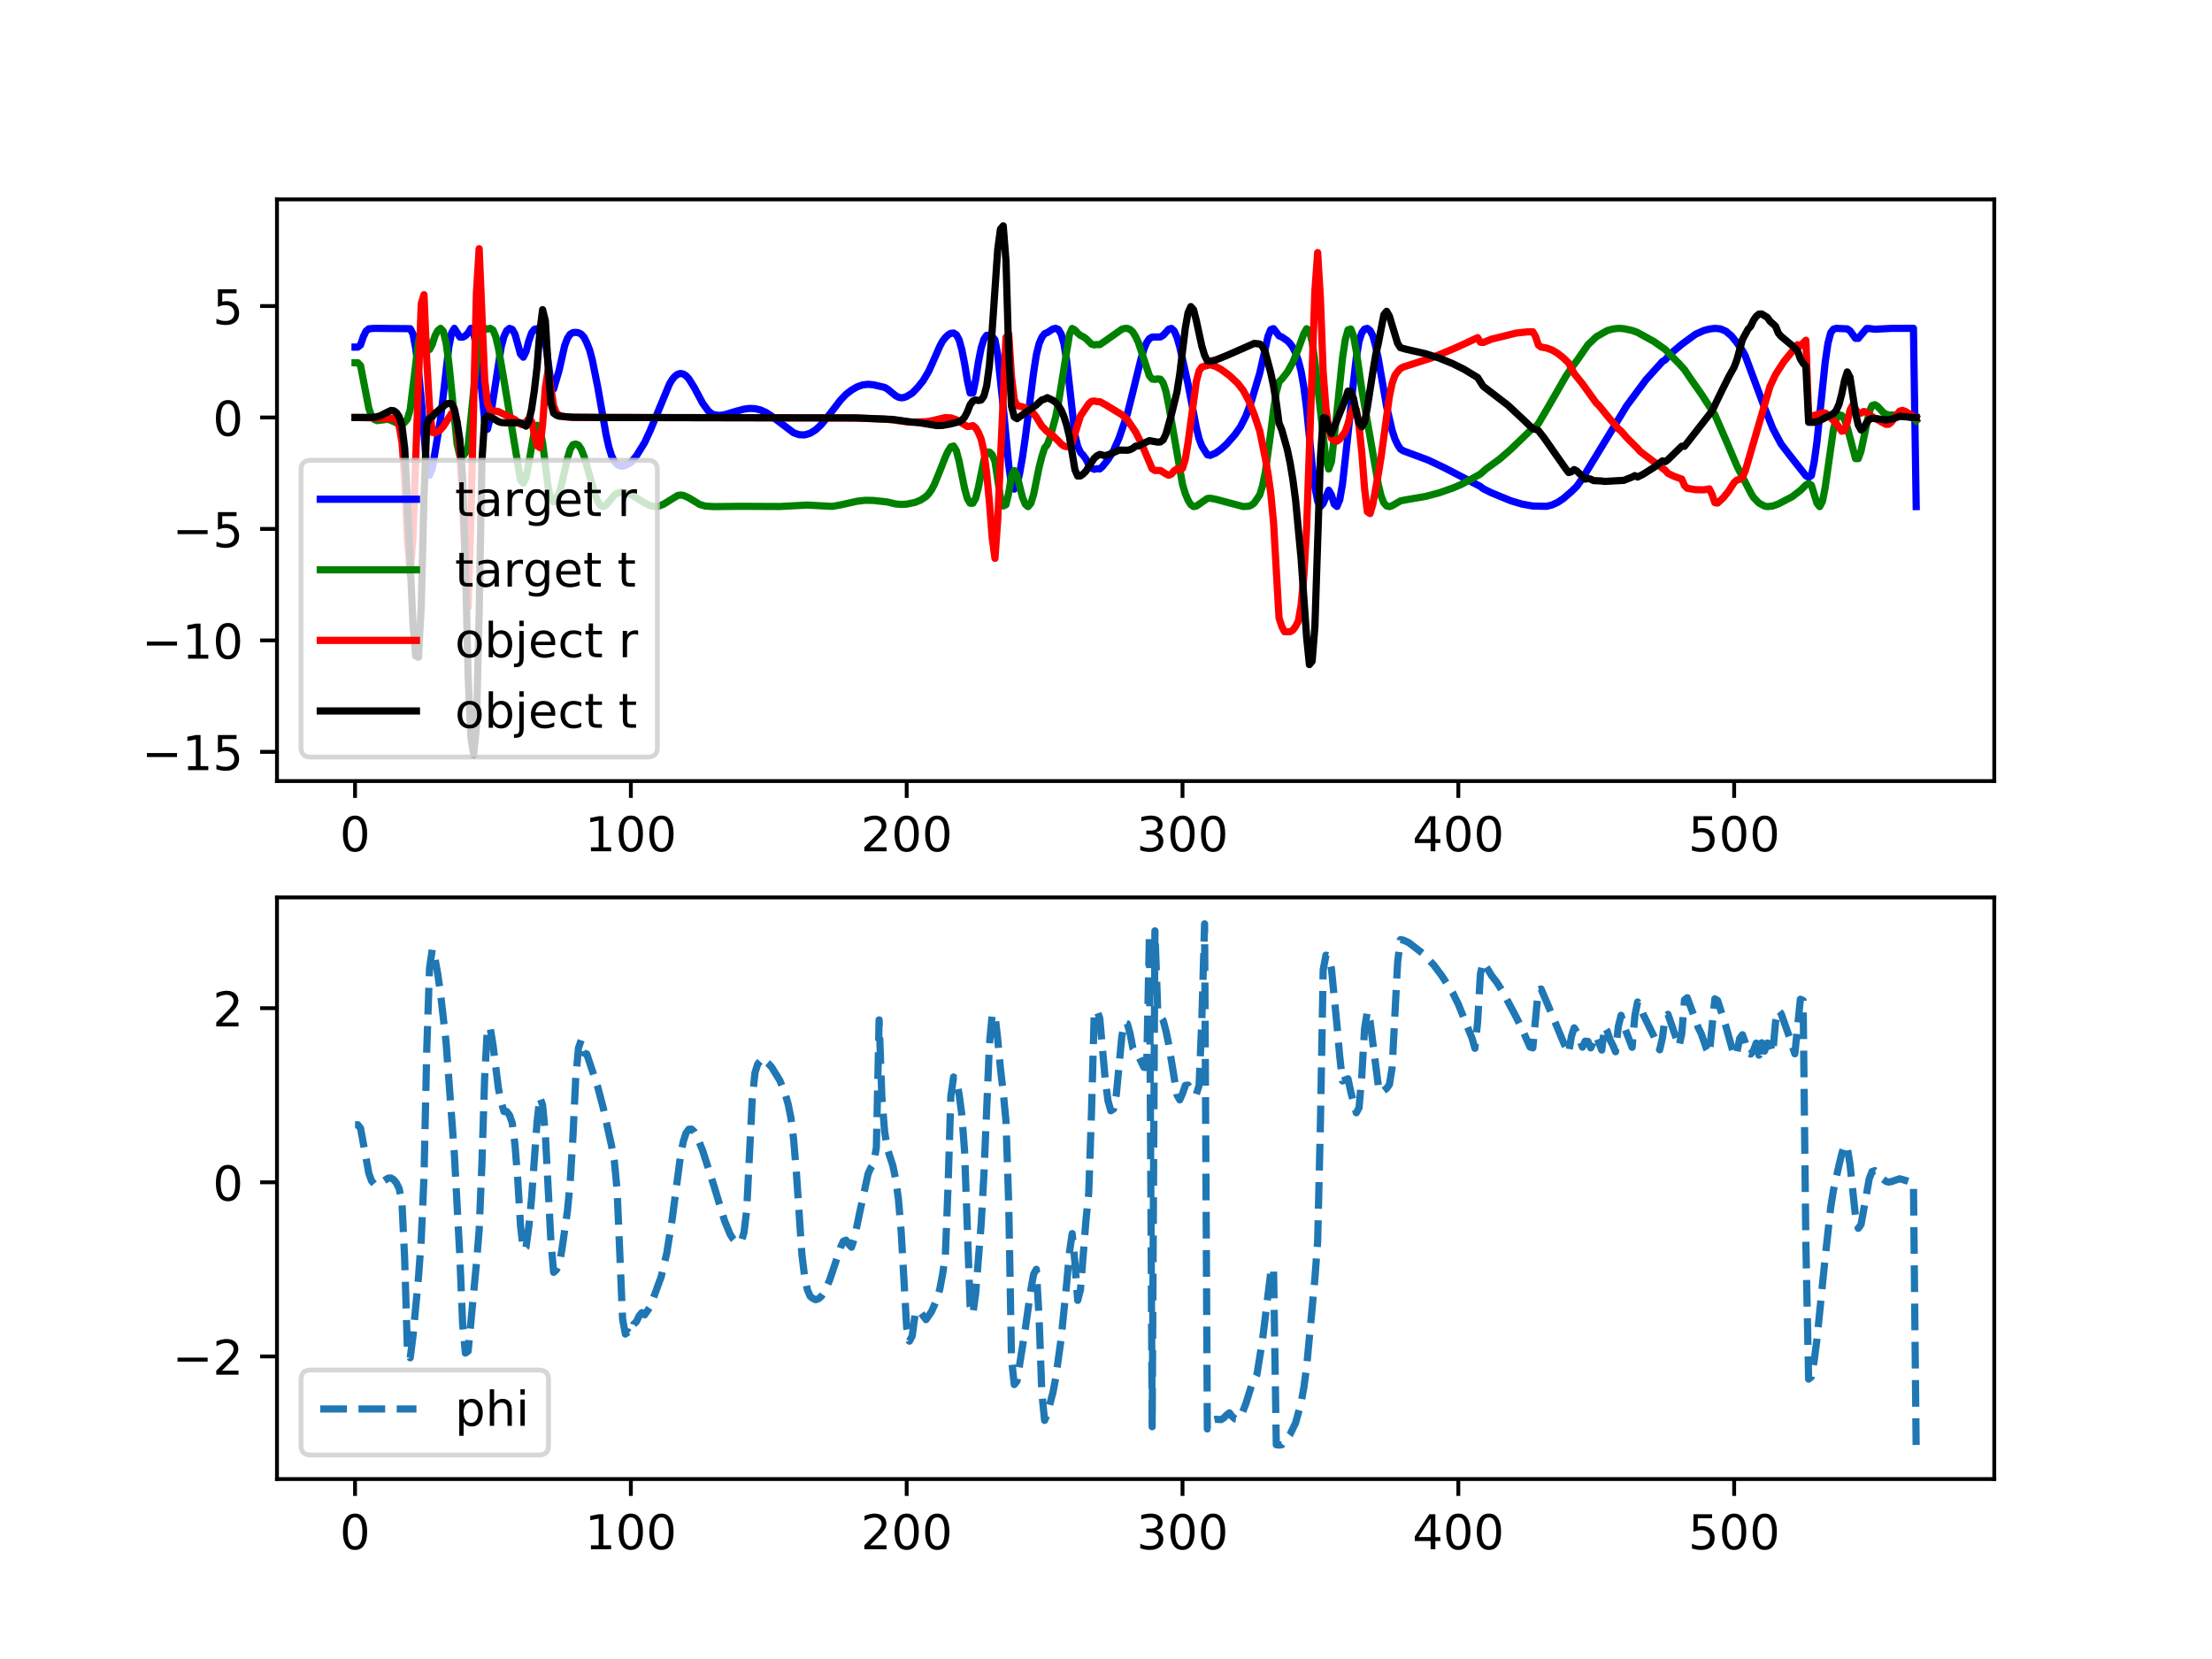 <?xml version="1.0" encoding="utf-8" standalone="no"?>
<!DOCTYPE svg PUBLIC "-//W3C//DTD SVG 1.1//EN"
  "http://www.w3.org/Graphics/SVG/1.1/DTD/svg11.dtd">
<!-- Created with matplotlib (http://matplotlib.org/) -->
<svg height="345pt" version="1.1" viewBox="0 0 460 345" width="460pt" xmlns="http://www.w3.org/2000/svg" xmlns:xlink="http://www.w3.org/1999/xlink">
 <defs>
  <style type="text/css">
*{stroke-linecap:butt;stroke-linejoin:round;}
  </style>
 </defs>
 <g id="figure_1">
  <g id="patch_1">
   <path d="M 0 345.6 
L 460.8 345.6 
L 460.8 0 
L 0 0 
z
" style="fill:#ffffff;"/>
  </g>
  <g id="axes_1">
   <g id="patch_2">
    <path d="M 57.6 162.432 
L 414.72 162.432 
L 414.72 41.472 
L 57.6 41.472 
z
" style="fill:#ffffff;"/>
   </g>
   <g id="matplotlib.axis_1">
    <g id="xtick_1">
     <g id="line2d_1">
      <defs>
       <path d="M 0 0 
L 0 3.5 
" id="m50507b7d31" style="stroke:#000000;stroke-width:0.8;"/>
      </defs>
      <g>
       <use style="stroke:#000000;stroke-width:0.8;" x="73.833" xlink:href="#m50507b7d31" y="162.432"/>
      </g>
     </g>
     <g id="text_1">
      <!-- 0 -->
      <defs>
       <path d="M 31.781 66.406 
Q 24.172 66.406 20.328 58.906 
Q 16.5 51.422 16.5 36.375 
Q 16.5 21.391 20.328 13.891 
Q 24.172 6.391 31.781 6.391 
Q 39.453 6.391 43.281 13.891 
Q 47.125 21.391 47.125 36.375 
Q 47.125 51.422 43.281 58.906 
Q 39.453 66.406 31.781 66.406 
z
M 31.781 74.219 
Q 44.047 74.219 50.516 64.516 
Q 56.984 54.828 56.984 36.375 
Q 56.984 17.969 50.516 8.266 
Q 44.047 -1.422 31.781 -1.422 
Q 19.531 -1.422 13.062 8.266 
Q 6.594 17.969 6.594 36.375 
Q 6.594 54.828 13.062 64.516 
Q 19.531 74.219 31.781 74.219 
z
" id="DejaVuSans-30"/>
      </defs>
      <g transform="translate(70.651 177.03)scale(0.1 -0.1)">
       <use xlink:href="#DejaVuSans-30"/>
      </g>
     </g>
    </g>
    <g id="xtick_2">
     <g id="line2d_2">
      <g>
       <use style="stroke:#000000;stroke-width:0.8;" x="131.192" xlink:href="#m50507b7d31" y="162.432"/>
      </g>
     </g>
     <g id="text_2">
      <!-- 100 -->
      <defs>
       <path d="M 12.406 8.297 
L 28.516 8.297 
L 28.516 63.922 
L 10.984 60.406 
L 10.984 69.391 
L 28.422 72.906 
L 38.281 72.906 
L 38.281 8.297 
L 54.391 8.297 
L 54.391 0 
L 12.406 0 
z
" id="DejaVuSans-31"/>
      </defs>
      <g transform="translate(121.648 177.03)scale(0.1 -0.1)">
       <use xlink:href="#DejaVuSans-31"/>
       <use x="63.623" xlink:href="#DejaVuSans-30"/>
       <use x="127.246" xlink:href="#DejaVuSans-30"/>
      </g>
     </g>
    </g>
    <g id="xtick_3">
     <g id="line2d_3">
      <g>
       <use style="stroke:#000000;stroke-width:0.8;" x="188.552" xlink:href="#m50507b7d31" y="162.432"/>
      </g>
     </g>
     <g id="text_3">
      <!-- 200 -->
      <defs>
       <path d="M 19.188 8.297 
L 53.609 8.297 
L 53.609 0 
L 7.328 0 
L 7.328 8.297 
Q 12.938 14.109 22.625 23.891 
Q 32.328 33.688 34.812 36.531 
Q 39.547 41.844 41.422 45.531 
Q 43.312 49.219 43.312 52.781 
Q 43.312 58.594 39.234 62.25 
Q 35.156 65.922 28.609 65.922 
Q 23.969 65.922 18.812 64.312 
Q 13.672 62.703 7.812 59.422 
L 7.812 69.391 
Q 13.766 71.781 18.938 73 
Q 24.125 74.219 28.422 74.219 
Q 39.75 74.219 46.484 68.547 
Q 53.219 62.891 53.219 53.422 
Q 53.219 48.922 51.531 44.891 
Q 49.859 40.875 45.406 35.406 
Q 44.188 33.984 37.641 27.219 
Q 31.109 20.453 19.188 8.297 
z
" id="DejaVuSans-32"/>
      </defs>
      <g transform="translate(179.008 177.03)scale(0.1 -0.1)">
       <use xlink:href="#DejaVuSans-32"/>
       <use x="63.623" xlink:href="#DejaVuSans-30"/>
       <use x="127.246" xlink:href="#DejaVuSans-30"/>
      </g>
     </g>
    </g>
    <g id="xtick_4">
     <g id="line2d_4">
      <g>
       <use style="stroke:#000000;stroke-width:0.8;" x="245.911" xlink:href="#m50507b7d31" y="162.432"/>
      </g>
     </g>
     <g id="text_4">
      <!-- 300 -->
      <defs>
       <path d="M 40.578 39.312 
Q 47.656 37.797 51.625 33 
Q 55.609 28.219 55.609 21.188 
Q 55.609 10.406 48.188 4.484 
Q 40.766 -1.422 27.094 -1.422 
Q 22.516 -1.422 17.656 -0.516 
Q 12.797 0.391 7.625 2.203 
L 7.625 11.719 
Q 11.719 9.328 16.594 8.109 
Q 21.484 6.891 26.812 6.891 
Q 36.078 6.891 40.938 10.547 
Q 45.797 14.203 45.797 21.188 
Q 45.797 27.641 41.281 31.266 
Q 36.766 34.906 28.719 34.906 
L 20.219 34.906 
L 20.219 43.016 
L 29.109 43.016 
Q 36.375 43.016 40.234 45.922 
Q 44.094 48.828 44.094 54.297 
Q 44.094 59.906 40.109 62.906 
Q 36.141 65.922 28.719 65.922 
Q 24.656 65.922 20.016 65.031 
Q 15.375 64.156 9.812 62.312 
L 9.812 71.094 
Q 15.438 72.656 20.344 73.438 
Q 25.25 74.219 29.594 74.219 
Q 40.828 74.219 47.359 69.109 
Q 53.906 64.016 53.906 55.328 
Q 53.906 49.266 50.438 45.094 
Q 46.969 40.922 40.578 39.312 
z
" id="DejaVuSans-33"/>
      </defs>
      <g transform="translate(236.367 177.03)scale(0.1 -0.1)">
       <use xlink:href="#DejaVuSans-33"/>
       <use x="63.623" xlink:href="#DejaVuSans-30"/>
       <use x="127.246" xlink:href="#DejaVuSans-30"/>
      </g>
     </g>
    </g>
    <g id="xtick_5">
     <g id="line2d_5">
      <g>
       <use style="stroke:#000000;stroke-width:0.8;" x="303.271" xlink:href="#m50507b7d31" y="162.432"/>
      </g>
     </g>
     <g id="text_5">
      <!-- 400 -->
      <defs>
       <path d="M 37.797 64.312 
L 12.891 25.391 
L 37.797 25.391 
z
M 35.203 72.906 
L 47.609 72.906 
L 47.609 25.391 
L 58.016 25.391 
L 58.016 17.188 
L 47.609 17.188 
L 47.609 0 
L 37.797 0 
L 37.797 17.188 
L 4.891 17.188 
L 4.891 26.703 
z
" id="DejaVuSans-34"/>
      </defs>
      <g transform="translate(293.727 177.03)scale(0.1 -0.1)">
       <use xlink:href="#DejaVuSans-34"/>
       <use x="63.623" xlink:href="#DejaVuSans-30"/>
       <use x="127.246" xlink:href="#DejaVuSans-30"/>
      </g>
     </g>
    </g>
    <g id="xtick_6">
     <g id="line2d_6">
      <g>
       <use style="stroke:#000000;stroke-width:0.8;" x="360.63" xlink:href="#m50507b7d31" y="162.432"/>
      </g>
     </g>
     <g id="text_6">
      <!-- 500 -->
      <defs>
       <path d="M 10.797 72.906 
L 49.516 72.906 
L 49.516 64.594 
L 19.828 64.594 
L 19.828 46.734 
Q 21.969 47.469 24.109 47.828 
Q 26.266 48.188 28.422 48.188 
Q 40.625 48.188 47.75 41.5 
Q 54.891 34.812 54.891 23.391 
Q 54.891 11.625 47.562 5.094 
Q 40.234 -1.422 26.906 -1.422 
Q 22.312 -1.422 17.547 -0.641 
Q 12.797 0.141 7.719 1.703 
L 7.719 11.625 
Q 12.109 9.234 16.797 8.062 
Q 21.484 6.891 26.703 6.891 
Q 35.156 6.891 40.078 11.328 
Q 45.016 15.766 45.016 23.391 
Q 45.016 31 40.078 35.438 
Q 35.156 39.891 26.703 39.891 
Q 22.75 39.891 18.812 39.016 
Q 14.891 38.141 10.797 36.281 
z
" id="DejaVuSans-35"/>
      </defs>
      <g transform="translate(351.086 177.03)scale(0.1 -0.1)">
       <use xlink:href="#DejaVuSans-35"/>
       <use x="63.623" xlink:href="#DejaVuSans-30"/>
       <use x="127.246" xlink:href="#DejaVuSans-30"/>
      </g>
     </g>
    </g>
   </g>
   <g id="matplotlib.axis_2">
    <g id="ytick_1">
     <g id="line2d_7">
      <defs>
       <path d="M 0 0 
L -3.5 0 
" id="m95252b0363" style="stroke:#000000;stroke-width:0.8;"/>
      </defs>
      <g>
       <use style="stroke:#000000;stroke-width:0.8;" x="57.6" xlink:href="#m95252b0363" y="156.35"/>
      </g>
     </g>
     <g id="text_7">
      <!-- −15 -->
      <defs>
       <path d="M 10.594 35.5 
L 73.188 35.5 
L 73.188 27.203 
L 10.594 27.203 
z
" id="DejaVuSans-2212"/>
      </defs>
      <g transform="translate(29.495 160.149)scale(0.1 -0.1)">
       <use xlink:href="#DejaVuSans-2212"/>
       <use x="83.789" xlink:href="#DejaVuSans-31"/>
       <use x="147.412" xlink:href="#DejaVuSans-35"/>
      </g>
     </g>
    </g>
    <g id="ytick_2">
     <g id="line2d_8">
      <g>
       <use style="stroke:#000000;stroke-width:0.8;" x="57.6" xlink:href="#m95252b0363" y="133.173"/>
      </g>
     </g>
     <g id="text_8">
      <!-- −10 -->
      <g transform="translate(29.495 136.972)scale(0.1 -0.1)">
       <use xlink:href="#DejaVuSans-2212"/>
       <use x="83.789" xlink:href="#DejaVuSans-31"/>
       <use x="147.412" xlink:href="#DejaVuSans-30"/>
      </g>
     </g>
    </g>
    <g id="ytick_3">
     <g id="line2d_9">
      <g>
       <use style="stroke:#000000;stroke-width:0.8;" x="57.6" xlink:href="#m95252b0363" y="109.997"/>
      </g>
     </g>
     <g id="text_9">
      <!-- −5 -->
      <g transform="translate(35.858 113.796)scale(0.1 -0.1)">
       <use xlink:href="#DejaVuSans-2212"/>
       <use x="83.789" xlink:href="#DejaVuSans-35"/>
      </g>
     </g>
    </g>
    <g id="ytick_4">
     <g id="line2d_10">
      <g>
       <use style="stroke:#000000;stroke-width:0.8;" x="57.6" xlink:href="#m95252b0363" y="86.82"/>
      </g>
     </g>
     <g id="text_10">
      <!-- 0 -->
      <g transform="translate(44.237 90.619)scale(0.1 -0.1)">
       <use xlink:href="#DejaVuSans-30"/>
      </g>
     </g>
    </g>
    <g id="ytick_5">
     <g id="line2d_11">
      <g>
       <use style="stroke:#000000;stroke-width:0.8;" x="57.6" xlink:href="#m95252b0363" y="63.643"/>
      </g>
     </g>
     <g id="text_11">
      <!-- 5 -->
      <g transform="translate(44.237 67.443)scale(0.1 -0.1)">
       <use xlink:href="#DejaVuSans-35"/>
      </g>
     </g>
    </g>
   </g>
   <g id="line2d_12">
    <path clip-path="url(#p838d30535e)" d="M 73.833 72.182 
L 74.406 72.182 
L 74.98 71.737 
L 75.554 70.031 
L 76.127 68.844 
L 76.701 68.376 
L 77.848 68.283 
L 85.305 68.353 
L 85.878 69.433 
L 86.452 72.464 
L 87.025 77.095 
L 87.599 82.987 
L 88.746 97.324 
L 89.32 98.821 
L 89.893 97.44 
L 91.614 87.126 
L 93.335 72.182 
L 93.909 69.266 
L 94.482 68.283 
L 95.629 70.091 
L 96.203 70.128 
L 96.777 69.832 
L 97.35 69.252 
L 97.924 68.279 
L 98.497 69.238 
L 99.071 72.135 
L 99.644 75.626 
L 100.792 87.548 
L 101.365 89.263 
L 101.939 86.968 
L 104.233 72.131 
L 104.807 69.957 
L 105.38 68.756 
L 105.954 68.293 
L 106.528 68.506 
L 107.101 69.512 
L 108.248 73.642 
L 108.822 74.281 
L 109.396 73.104 
L 109.969 70.902 
L 110.543 69.248 
L 111.116 68.497 
L 111.69 68.348 
L 112.264 68.441 
L 112.837 69.039 
L 113.411 70.926 
L 114.558 79.501 
L 115.132 80.896 
L 116.279 76.979 
L 117.426 71.89 
L 118 70.351 
L 118.573 69.502 
L 119.147 69.164 
L 119.72 69.118 
L 120.294 69.192 
L 120.867 69.489 
L 121.441 70.11 
L 122.015 71.259 
L 122.588 72.71 
L 123.162 74.815 
L 124.309 80.521 
L 126.03 90.352 
L 126.603 92.929 
L 127.177 94.77 
L 127.751 95.942 
L 128.324 96.587 
L 128.898 96.879 
L 129.471 96.962 
L 130.045 96.786 
L 131.192 96.183 
L 132.339 94.816 
L 134.06 92.025 
L 135.207 89.546 
L 139.223 79.853 
L 139.796 78.908 
L 140.37 78.231 
L 140.943 77.818 
L 141.517 77.665 
L 142.09 77.777 
L 142.664 78.143 
L 143.238 78.764 
L 144.385 80.599 
L 146.106 83.826 
L 147.253 85.411 
L 147.826 85.911 
L 148.4 86.227 
L 149.547 86.398 
L 150.694 86.236 
L 152.989 85.545 
L 154.71 85.086 
L 155.857 84.933 
L 157.004 84.98 
L 158.151 85.258 
L 159.298 85.768 
L 160.446 86.523 
L 165.034 89.995 
L 166.181 90.398 
L 167.329 90.445 
L 168.476 90.102 
L 169.623 89.393 
L 170.77 88.326 
L 172.491 86.199 
L 174.785 83.209 
L 175.933 82.004 
L 177.08 81.123 
L 178.227 80.456 
L 179.374 80.048 
L 180.521 79.918 
L 181.669 80.025 
L 183.963 80.562 
L 184.536 80.887 
L 186.257 82.296 
L 186.831 82.597 
L 187.404 82.722 
L 187.978 82.667 
L 188.552 82.449 
L 189.699 81.758 
L 190.846 80.572 
L 191.993 79.144 
L 193.14 77.192 
L 194.288 74.629 
L 195.435 72.01 
L 196.008 70.949 
L 196.582 70.207 
L 197.156 69.651 
L 197.729 69.312 
L 198.303 69.257 
L 198.876 69.609 
L 199.45 70.661 
L 200.024 72.743 
L 200.597 75.64 
L 201.171 79.135 
L 201.744 81.735 
L 202.318 81.717 
L 202.892 79.009 
L 203.465 75.287 
L 204.039 72.372 
L 204.612 70.532 
L 205.186 69.73 
L 205.759 69.73 
L 206.333 69.971 
L 206.907 70.684 
L 207.48 73.739 
L 208.627 84.595 
L 209.775 96.767 
L 210.348 100.87 
L 210.922 101.713 
L 211.495 100.865 
L 212.069 98.283 
L 212.643 95.001 
L 213.216 91.052 
L 214.937 77.526 
L 215.511 73.813 
L 216.084 71.463 
L 216.658 70.151 
L 217.231 69.396 
L 217.805 69.15 
L 218.952 68.409 
L 219.526 68.279 
L 220.099 68.52 
L 220.673 69.461 
L 221.247 71.468 
L 221.82 74.967 
L 223.541 90.422 
L 224.115 92.823 
L 224.688 94.079 
L 225.262 94.682 
L 225.835 95.479 
L 226.409 96.591 
L 226.982 97.356 
L 227.556 97.592 
L 228.13 97.472 
L 228.703 97.518 
L 229.277 97.004 
L 230.424 95.567 
L 231.571 93.713 
L 232.718 91.098 
L 234.439 86.078 
L 235.586 81.517 
L 237.307 74.509 
L 237.881 72.608 
L 238.454 71.236 
L 239.028 70.42 
L 239.602 70.096 
L 241.322 70.068 
L 241.896 69.72 
L 243.043 68.455 
L 243.617 68.297 
L 244.19 68.835 
L 244.764 70.133 
L 245.338 72.14 
L 247.058 79.867 
L 248.779 88.878 
L 249.353 91.228 
L 249.926 92.744 
L 251.073 94.561 
L 251.647 94.7 
L 252.794 94.223 
L 253.941 93.398 
L 255.089 92.336 
L 256.809 90.389 
L 257.957 88.753 
L 259.104 86.482 
L 260.251 83.385 
L 261.972 77.591 
L 263.693 69.92 
L 264.266 68.538 
L 264.84 68.344 
L 265.987 69.841 
L 266.561 70.082 
L 267.708 70.861 
L 268.281 71.445 
L 268.855 72.251 
L 269.428 73.387 
L 270.002 75 
L 270.576 77.22 
L 271.149 80.535 
L 271.723 85.054 
L 272.87 96.661 
L 273.444 101.264 
L 274.017 104.253 
L 274.591 105.343 
L 275.164 104.712 
L 276.312 101.95 
L 276.885 102.928 
L 277.459 104.842 
L 278.032 105.32 
L 278.606 103.929 
L 279.18 100.656 
L 280.327 90.301 
L 281.474 79.353 
L 282.048 74.421 
L 282.621 70.986 
L 283.195 69.21 
L 283.768 68.441 
L 284.342 68.288 
L 284.916 68.728 
L 285.489 69.818 
L 286.063 71.955 
L 286.636 74.634 
L 288.357 84.549 
L 289.504 89.508 
L 290.078 91.265 
L 290.651 92.475 
L 291.225 93.374 
L 291.799 93.741 
L 296.961 95.66 
L 300.403 97.291 
L 307.859 101.162 
L 308.433 101.625 
L 310.154 102.478 
L 314.169 104.133 
L 316.463 104.819 
L 318.758 105.231 
L 321.626 105.292 
L 322.773 105 
L 323.92 104.476 
L 325.067 103.711 
L 326.788 102.228 
L 327.935 101.101 
L 329.082 99.465 
L 338.26 84.419 
L 342.275 79 
L 345.717 75.176 
L 346.29 74.842 
L 347.437 73.54 
L 349.732 71.602 
L 352.6 69.507 
L 354.32 68.733 
L 355.468 68.427 
L 356.615 68.288 
L 357.762 68.39 
L 358.909 68.881 
L 360.056 69.845 
L 361.204 71.264 
L 362.351 72.909 
L 362.924 73.962 
L 366.94 84.753 
L 368.66 89.096 
L 370.381 92.322 
L 372.102 94.57 
L 375.543 98.932 
L 376.117 99.27 
L 376.691 98.886 
L 377.264 96.1 
L 377.838 91.97 
L 379.559 75.338 
L 380.132 71.398 
L 380.706 69.21 
L 381.279 68.441 
L 381.853 68.283 
L 384.147 68.39 
L 384.721 68.784 
L 385.868 70.36 
L 386.442 70.369 
L 388.163 68.316 
L 388.736 68.32 
L 389.883 68.469 
L 393.325 68.288 
L 397.914 68.279 
L 398.487 105.347 
L 398.487 105.347 
" style="fill:none;stroke:#0000ff;stroke-linecap:square;stroke-width:1.5;"/>
   </g>
   <g id="line2d_13">
    <path clip-path="url(#p838d30535e)" d="M 73.833 75.436 
L 74.406 75.436 
L 74.98 76.038 
L 76.701 84.906 
L 77.274 86.533 
L 77.848 87.237 
L 78.421 87.474 
L 80.716 87.182 
L 81.863 87.659 
L 83.01 88.192 
L 83.584 88.187 
L 84.157 87.84 
L 84.731 87.121 
L 85.305 85.161 
L 87.025 71.037 
L 87.599 68.677 
L 88.173 68.58 
L 88.746 71.542 
L 89.32 72.687 
L 89.893 71.621 
L 90.467 69.813 
L 91.041 68.752 
L 91.614 68.283 
L 92.188 68.891 
L 92.761 71.292 
L 93.335 75.44 
L 95.056 92.327 
L 95.629 94.816 
L 96.203 94.895 
L 96.777 94.246 
L 97.35 92.744 
L 99.071 75.501 
L 100.218 69.159 
L 100.792 68.293 
L 101.365 68.441 
L 101.939 68.279 
L 102.512 68.626 
L 103.086 69.98 
L 103.66 72.441 
L 104.807 79.111 
L 108.248 99.859 
L 108.822 100.476 
L 109.396 99.298 
L 109.969 96.327 
L 111.116 89.648 
L 111.69 88.442 
L 112.264 89.272 
L 112.837 92.076 
L 113.984 101.254 
L 114.558 103.855 
L 115.132 104.388 
L 115.705 103.567 
L 116.279 102.534 
L 116.852 100.452 
L 118 95.335 
L 118.573 93.444 
L 119.147 92.475 
L 119.72 92.331 
L 120.294 92.568 
L 120.867 93.402 
L 121.441 94.858 
L 123.735 102.821 
L 124.309 104.258 
L 124.883 105.125 
L 125.456 105.357 
L 126.03 105.023 
L 127.751 102.965 
L 128.324 102.58 
L 128.898 102.395 
L 129.471 102.339 
L 130.619 102.65 
L 131.192 102.821 
L 134.06 104.615 
L 135.207 105.157 
L 136.355 105.361 
L 136.928 105.292 
L 138.075 104.805 
L 140.943 103.03 
L 141.517 102.946 
L 142.09 103.007 
L 143.238 103.521 
L 145.532 104.916 
L 146.679 105.241 
L 148.4 105.352 
L 154.136 105.292 
L 158.725 105.315 
L 162.166 105.329 
L 167.902 105.028 
L 173.065 105.31 
L 174.785 105.004 
L 178.227 104.235 
L 179.948 104.04 
L 181.669 104.073 
L 184.536 104.388 
L 186.257 104.8 
L 187.404 104.902 
L 188.552 104.837 
L 190.272 104.485 
L 191.42 104.017 
L 192.567 103.266 
L 193.14 102.668 
L 193.714 101.862 
L 194.288 100.786 
L 195.435 97.977 
L 196.582 95.057 
L 197.156 93.819 
L 197.729 92.92 
L 198.303 92.758 
L 198.876 93.717 
L 199.45 95.91 
L 200.597 101.611 
L 201.171 103.693 
L 201.744 104.652 
L 202.318 104.643 
L 202.892 103.637 
L 203.465 101.338 
L 204.612 95.683 
L 205.186 94.009 
L 205.759 94.005 
L 206.333 94.561 
L 206.907 95.952 
L 208.054 103.507 
L 208.627 105.227 
L 209.201 104.949 
L 209.775 102.469 
L 210.348 98.918 
L 210.922 97.866 
L 211.495 98.927 
L 212.643 103.461 
L 213.216 104.87 
L 213.79 105.357 
L 214.363 104.689 
L 214.937 102.863 
L 216.084 97.208 
L 216.658 94.941 
L 217.231 93.152 
L 217.805 92.438 
L 218.379 90.927 
L 219.526 86.732 
L 220.099 83.853 
L 222.394 69.572 
L 222.967 68.302 
L 223.541 68.631 
L 224.115 69.28 
L 224.688 69.757 
L 225.262 70.026 
L 225.835 70.425 
L 226.982 71.565 
L 227.556 71.727 
L 228.13 71.644 
L 228.703 71.676 
L 229.85 70.898 
L 233.292 68.469 
L 233.866 68.297 
L 234.439 68.293 
L 235.013 68.515 
L 235.586 69.053 
L 236.16 69.985 
L 236.734 71.222 
L 239.028 78.166 
L 239.602 78.819 
L 240.175 78.903 
L 240.749 78.787 
L 241.322 78.87 
L 241.896 79.645 
L 242.47 81.434 
L 243.043 84.271 
L 245.911 100.735 
L 246.485 102.631 
L 247.058 104.008 
L 247.632 104.935 
L 248.205 105.343 
L 248.779 105.245 
L 251.073 103.669 
L 251.647 103.604 
L 252.794 103.818 
L 258.53 105.338 
L 259.677 105.278 
L 260.251 105.041 
L 260.825 104.592 
L 261.972 102.9 
L 262.545 101.041 
L 263.119 98.279 
L 264.266 89.902 
L 264.84 85.272 
L 265.413 81.61 
L 265.987 79.366 
L 266.561 78.843 
L 267.708 77.382 
L 268.855 75.348 
L 270.002 72.534 
L 271.149 69.377 
L 271.723 68.362 
L 272.296 68.756 
L 272.87 71.106 
L 273.444 75.195 
L 275.738 95.52 
L 276.312 97.537 
L 276.885 96.003 
L 278.032 85.61 
L 279.18 74.481 
L 279.753 70.666 
L 280.327 68.608 
L 280.9 68.413 
L 281.474 69.85 
L 282.048 73.035 
L 283.195 81.021 
L 286.636 100.791 
L 287.21 103.141 
L 287.784 104.583 
L 288.357 105.222 
L 288.931 105.357 
L 289.504 105.167 
L 291.225 104.165 
L 292.372 103.938 
L 296.387 103.248 
L 299.255 102.497 
L 302.123 101.491 
L 303.844 100.758 
L 306.139 99.525 
L 307.859 98.571 
L 309.007 97.546 
L 311.874 95.456 
L 314.169 93.453 
L 318.184 89.583 
L 318.758 89.022 
L 319.331 88.744 
L 319.905 88.118 
L 322.199 84.215 
L 325.641 78.226 
L 326.788 76.502 
L 327.935 74.995 
L 330.23 71.686 
L 331.95 70.049 
L 334.245 68.733 
L 335.392 68.418 
L 336.539 68.283 
L 337.686 68.348 
L 339.407 68.714 
L 340.554 69.141 
L 343.996 71.051 
L 346.29 72.668 
L 347.437 73.878 
L 349.158 75.603 
L 350.305 76.873 
L 351.453 78.588 
L 353.747 81.86 
L 356.615 86.254 
L 358.909 91.506 
L 361.204 96.906 
L 364.072 102.487 
L 364.645 103.442 
L 365.792 104.62 
L 366.94 105.245 
L 367.513 105.352 
L 368.66 105.222 
L 369.808 104.81 
L 372.676 103.308 
L 374.396 102.001 
L 375.543 100.86 
L 376.117 100.559 
L 376.691 100.897 
L 377.838 104.629 
L 378.411 105.361 
L 378.985 104.281 
L 379.559 101.38 
L 381.279 89.267 
L 381.853 87.149 
L 382.427 86.287 
L 383 86.38 
L 383.574 87.214 
L 384.147 88.86 
L 385.868 95.358 
L 386.442 95.372 
L 387.015 93.768 
L 388.736 85.568 
L 389.31 84.335 
L 389.883 84.159 
L 390.457 84.502 
L 391.604 85.745 
L 392.178 86.115 
L 392.751 86.287 
L 395.619 86.366 
L 397.914 86.941 
L 398.487 87.497 
L 398.487 87.497 
" style="fill:none;stroke:#008000;stroke-linecap:square;stroke-width:1.5;"/>
   </g>
   <g id="line2d_14">
    <path clip-path="url(#p838d30535e)" d="M 73.833 86.82 
L 78.421 86.913 
L 80.142 87.117 
L 81.863 86.959 
L 82.437 87.335 
L 83.01 88.628 
L 83.584 91.877 
L 84.157 99.27 
L 84.731 112.171 
L 85.305 119.383 
L 85.878 111.559 
L 87.599 63.157 
L 88.173 61.289 
L 88.746 74.81 
L 89.32 84.692 
L 89.893 89.916 
L 90.467 90.028 
L 91.614 89.351 
L 92.188 88.679 
L 93.909 85.967 
L 94.482 85.508 
L 95.056 87.849 
L 95.629 94.125 
L 96.203 104.267 
L 96.777 118.21 
L 97.35 126.299 
L 97.924 107.535 
L 99.071 60.96 
L 99.644 51.731 
L 100.792 78.908 
L 101.365 83.918 
L 101.939 85.198 
L 102.512 85.416 
L 103.66 85.592 
L 107.101 87.288 
L 108.248 88.215 
L 108.822 88.354 
L 109.969 87.098 
L 110.543 87.654 
L 111.69 92.665 
L 112.264 93.073 
L 112.837 88.262 
L 113.411 80.618 
L 113.984 77.002 
L 115.132 84.433 
L 115.705 85.837 
L 116.279 86.37 
L 117.426 86.681 
L 119.147 86.792 
L 127.177 86.82 
L 177.653 86.917 
L 183.963 87.163 
L 185.684 87.321 
L 189.125 87.798 
L 192.567 87.696 
L 193.714 87.515 
L 196.582 86.839 
L 197.729 86.899 
L 198.876 87.288 
L 200.597 88.34 
L 201.171 88.697 
L 201.744 88.665 
L 202.318 88.498 
L 202.892 88.975 
L 203.465 89.944 
L 204.039 91.326 
L 204.612 93.88 
L 205.186 98.469 
L 205.759 104.43 
L 206.333 111.828 
L 206.907 116.111 
L 207.48 108.184 
L 209.201 70.184 
L 209.775 69.493 
L 210.348 78.347 
L 210.922 83.075 
L 211.495 84.368 
L 212.643 84.595 
L 213.79 85.137 
L 214.937 86.004 
L 215.511 86.741 
L 216.658 88.605 
L 217.805 89.787 
L 218.952 90.589 
L 220.099 91.71 
L 220.673 92.322 
L 221.247 92.753 
L 221.82 92.902 
L 222.394 92.79 
L 222.967 92.049 
L 224.688 86.5 
L 226.409 83.969 
L 226.982 83.469 
L 227.556 83.395 
L 228.13 83.524 
L 228.703 83.534 
L 229.85 84.136 
L 233.292 86.241 
L 234.439 87.284 
L 236.16 89.828 
L 237.307 92.1 
L 239.602 97.481 
L 240.175 97.843 
L 241.322 97.838 
L 242.47 98.571 
L 243.043 98.835 
L 243.617 98.58 
L 244.19 97.885 
L 244.764 97.504 
L 245.338 97.732 
L 245.911 97.393 
L 246.485 95.534 
L 247.058 92.058 
L 248.779 79.343 
L 249.353 77.155 
L 249.926 76.312 
L 251.647 75.839 
L 252.794 76.2 
L 253.941 76.822 
L 255.662 78.092 
L 257.383 79.7 
L 258.53 81.179 
L 259.677 83.302 
L 260.825 86.204 
L 261.972 89.629 
L 263.119 95.252 
L 263.693 98.524 
L 264.266 102.622 
L 264.84 108.597 
L 265.987 128.529 
L 266.561 130.285 
L 267.134 131.379 
L 268.281 131.365 
L 268.855 131.05 
L 269.428 130.262 
L 270.002 129.15 
L 270.576 125.794 
L 271.149 119.768 
L 271.723 109.82 
L 273.444 60.468 
L 274.017 52.523 
L 274.591 62.081 
L 275.164 77.415 
L 275.738 84.915 
L 276.312 88.989 
L 276.885 91.126 
L 277.459 91.636 
L 278.032 91.747 
L 278.606 91.33 
L 279.753 89.768 
L 280.327 88.127 
L 280.9 85.916 
L 281.474 84.586 
L 282.048 85.212 
L 282.621 88.572 
L 283.195 94.111 
L 283.768 101.579 
L 284.342 106.409 
L 284.916 106.803 
L 285.489 104.828 
L 286.636 98.566 
L 287.21 95.015 
L 288.931 82.454 
L 289.504 79.728 
L 290.078 78.087 
L 290.651 77.271 
L 291.225 76.65 
L 291.799 76.33 
L 297.535 74.485 
L 302.123 72.59 
L 304.418 71.561 
L 307.286 70.216 
L 307.859 71.176 
L 308.433 71.227 
L 310.154 70.536 
L 315.316 69.261 
L 317.61 69.016 
L 318.758 68.993 
L 319.331 69.985 
L 319.905 71.727 
L 320.478 72.177 
L 321.626 72.372 
L 322.773 72.789 
L 323.92 73.48 
L 325.067 74.383 
L 326.214 75.487 
L 327.362 77.679 
L 329.082 79.821 
L 331.95 83.807 
L 332.524 84.349 
L 334.818 87.163 
L 335.965 88.47 
L 336.539 89.17 
L 337.113 89.638 
L 338.26 90.969 
L 340.554 93.268 
L 341.128 93.917 
L 343.422 95.65 
L 346.29 97.792 
L 346.864 98.436 
L 348.011 99.006 
L 349.732 99.632 
L 350.305 100.99 
L 350.879 101.542 
L 352.6 101.829 
L 354.32 101.866 
L 355.468 101.662 
L 356.041 102.84 
L 356.615 104.532 
L 357.188 104.615 
L 358.336 103.54 
L 359.483 102.13 
L 360.63 100.327 
L 361.204 99.822 
L 361.777 99.678 
L 362.351 99.252 
L 362.924 97.973 
L 368.087 80.335 
L 369.234 77.897 
L 370.955 75.218 
L 373.823 71.681 
L 374.396 71.931 
L 375.543 70.759 
L 376.117 86.551 
L 376.691 86.588 
L 377.838 86.199 
L 378.985 85.837 
L 379.559 85.898 
L 380.132 86.287 
L 381.853 88.034 
L 383 89.671 
L 383.574 89.555 
L 384.147 87.784 
L 384.721 85.304 
L 385.295 84.238 
L 386.442 85.958 
L 387.015 85.916 
L 387.589 85.564 
L 388.163 85.74 
L 389.31 86.644 
L 392.178 88.243 
L 392.751 88.238 
L 393.325 87.78 
L 395.046 85.504 
L 395.619 85.346 
L 396.193 85.531 
L 397.914 86.602 
L 398.487 86.862 
L 398.487 86.862 
" style="fill:none;stroke:#ff0000;stroke-linecap:square;stroke-width:1.5;"/>
   </g>
   <g id="line2d_15">
    <path clip-path="url(#p838d30535e)" d="M 73.833 86.82 
L 77.848 86.778 
L 78.995 86.509 
L 80.142 85.916 
L 81.289 85.365 
L 81.863 85.411 
L 82.437 85.81 
L 83.01 86.672 
L 83.584 88.503 
L 84.157 93.212 
L 84.731 104.304 
L 85.878 129.78 
L 86.452 136.423 
L 87.025 136.682 
L 87.599 126.141 
L 88.173 103.433 
L 88.746 88.266 
L 89.32 86.973 
L 89.893 86.648 
L 90.467 85.967 
L 92.761 84.025 
L 93.335 83.89 
L 93.909 83.941 
L 94.482 85.017 
L 95.056 87.793 
L 95.629 91.409 
L 96.203 99.377 
L 96.777 116.773 
L 97.35 140.631 
L 97.924 153.355 
L 98.497 156.934 
L 99.071 151.251 
L 99.644 127.458 
L 100.218 95.799 
L 100.792 87.107 
L 101.365 86.556 
L 102.512 86.978 
L 103.66 87.678 
L 104.233 87.868 
L 105.38 87.928 
L 108.248 87.928 
L 109.396 88.623 
L 109.969 87.594 
L 110.543 85.096 
L 111.116 81.23 
L 111.69 76.302 
L 112.264 68.969 
L 112.837 64.394 
L 113.411 66.717 
L 113.984 76.238 
L 114.558 83.765 
L 115.132 85.921 
L 115.705 86.343 
L 116.279 86.547 
L 119.147 86.769 
L 125.456 86.82 
L 178.227 86.917 
L 185.684 87.228 
L 188.552 87.631 
L 189.699 87.775 
L 191.42 87.946 
L 194.861 88.507 
L 196.008 88.47 
L 197.729 88.155 
L 199.45 87.705 
L 200.024 87.353 
L 200.597 86.75 
L 201.171 85.629 
L 201.744 84.173 
L 202.318 83.385 
L 202.892 83.167 
L 203.465 83.297 
L 204.039 83.181 
L 204.612 82.361 
L 205.186 80.233 
L 205.759 75.913 
L 206.333 68.631 
L 207.48 51.87 
L 208.054 47.638 
L 208.627 46.97 
L 209.201 54.224 
L 209.775 73.544 
L 210.348 84.479 
L 210.922 86.713 
L 211.495 87.07 
L 215.511 84.21 
L 216.658 83.163 
L 217.231 83.014 
L 217.805 82.695 
L 218.952 83.255 
L 219.526 83.673 
L 220.099 84.308 
L 220.673 85.276 
L 221.247 86.625 
L 221.82 88.401 
L 222.394 90.802 
L 223.541 97.699 
L 224.115 98.997 
L 224.688 98.969 
L 225.262 98.557 
L 225.835 97.982 
L 226.982 96.156 
L 227.556 95.303 
L 228.13 94.788 
L 228.703 94.496 
L 229.85 94.783 
L 230.998 94.362 
L 232.718 93.606 
L 233.866 93.611 
L 234.439 93.634 
L 235.013 93.504 
L 235.586 93.226 
L 236.16 92.776 
L 236.734 92.739 
L 237.881 92.169 
L 239.028 91.631 
L 240.749 91.951 
L 241.322 91.896 
L 241.896 91.465 
L 242.47 90.246 
L 243.617 86.157 
L 244.764 81.475 
L 245.338 77.8 
L 246.485 68.265 
L 247.058 65.048 
L 247.632 63.759 
L 248.205 64.39 
L 248.779 66.647 
L 249.926 71.978 
L 250.5 73.869 
L 251.073 75.042 
L 251.647 75.13 
L 252.794 74.866 
L 255.089 73.943 
L 260.825 71.417 
L 261.972 71.533 
L 262.545 72.047 
L 263.119 73.234 
L 264.266 77.559 
L 264.84 80.303 
L 265.413 83.751 
L 265.987 88.002 
L 266.561 89.411 
L 267.708 93.495 
L 268.281 96.239 
L 268.855 99.674 
L 269.428 104.022 
L 270.576 116.222 
L 271.723 132.552 
L 272.296 138.207 
L 272.87 137.498 
L 273.444 130.239 
L 274.591 95.117 
L 275.164 86.885 
L 275.738 86.964 
L 276.312 89.184 
L 276.885 90.19 
L 279.753 83.093 
L 280.327 81.341 
L 280.9 81.42 
L 281.474 82.903 
L 282.048 85.721 
L 282.621 87.979 
L 283.195 88.753 
L 283.768 87.77 
L 284.342 84.762 
L 285.489 77.364 
L 286.063 73.897 
L 286.636 71.38 
L 287.784 65.442 
L 288.357 64.742 
L 288.931 65.743 
L 290.651 71.426 
L 291.225 72.302 
L 292.372 72.622 
L 296.387 73.535 
L 299.255 74.458 
L 302.123 75.63 
L 304.418 76.771 
L 307.286 78.509 
L 308.433 80.321 
L 313.595 84.28 
L 317.037 87.501 
L 318.758 89.165 
L 319.331 89.281 
L 319.905 89.522 
L 321.052 90.983 
L 325.641 97.537 
L 326.214 98.269 
L 326.788 98.098 
L 327.362 97.648 
L 327.935 97.973 
L 329.656 99.641 
L 330.23 99.498 
L 330.803 99.646 
L 331.377 99.943 
L 333.097 100.021 
L 333.671 100.114 
L 337.686 99.892 
L 339.407 99.21 
L 339.981 98.914 
L 340.554 99.201 
L 341.701 98.622 
L 343.996 97.175 
L 345.717 95.836 
L 346.29 96.007 
L 346.864 95.59 
L 349.732 92.79 
L 350.305 92.804 
L 356.041 85.462 
L 357.762 81.86 
L 359.483 78.398 
L 360.63 76.34 
L 361.204 74.801 
L 362.351 70.624 
L 363.498 68.497 
L 364.072 67.843 
L 364.645 66.605 
L 365.219 65.785 
L 365.792 65.317 
L 366.366 65.294 
L 367.513 65.994 
L 368.087 66.805 
L 369.234 67.834 
L 369.808 69.261 
L 370.381 69.943 
L 372.676 71.848 
L 373.823 73.002 
L 374.396 74.629 
L 374.97 75.542 
L 375.543 76.159 
L 376.117 87.817 
L 377.264 87.831 
L 378.411 87.478 
L 381.279 86 
L 381.853 85.369 
L 382.427 84.094 
L 383 81.944 
L 383.574 79.181 
L 384.147 77.345 
L 384.721 78.444 
L 385.868 85.893 
L 386.442 88.382 
L 387.015 89.411 
L 387.589 88.938 
L 388.163 87.891 
L 388.736 87.219 
L 389.31 87.005 
L 390.457 87.089 
L 392.178 87.33 
L 393.325 87.195 
L 395.046 86.588 
L 396.193 86.667 
L 397.914 86.82 
L 398.487 86.82 
L 398.487 86.82 
" style="fill:none;stroke:#000000;stroke-linecap:square;stroke-width:1.5;"/>
   </g>
   <g id="patch_3">
    <path d="M 57.6 162.432 
L 57.6 41.472 
" style="fill:none;stroke:#000000;stroke-linecap:square;stroke-linejoin:miter;stroke-width:0.8;"/>
   </g>
   <g id="patch_4">
    <path d="M 414.72 162.432 
L 414.72 41.472 
" style="fill:none;stroke:#000000;stroke-linecap:square;stroke-linejoin:miter;stroke-width:0.8;"/>
   </g>
   <g id="patch_5">
    <path d="M 57.6 162.432 
L 414.72 162.432 
" style="fill:none;stroke:#000000;stroke-linecap:square;stroke-linejoin:miter;stroke-width:0.8;"/>
   </g>
   <g id="patch_6">
    <path d="M 57.6 41.472 
L 414.72 41.472 
" style="fill:none;stroke:#000000;stroke-linecap:square;stroke-linejoin:miter;stroke-width:0.8;"/>
   </g>
   <g id="legend_1">
    <g id="patch_7">
     <path d="M 64.6 157.432 
L 134.706 157.432 
Q 136.706 157.432 136.706 155.432 
L 136.706 97.719 
Q 136.706 95.719 134.706 95.719 
L 64.6 95.719 
Q 62.6 95.719 62.6 97.719 
L 62.6 155.432 
Q 62.6 157.432 64.6 157.432 
z
" style="fill:#ffffff;opacity:0.8;stroke:#cccccc;stroke-linejoin:miter;"/>
    </g>
    <g id="line2d_16">
     <path d="M 66.6 103.818 
L 86.6 103.818 
" style="fill:none;stroke:#0000ff;stroke-linecap:square;stroke-width:1.5;"/>
    </g>
    <g id="line2d_17"/>
    <g id="text_12">
     <!-- target r -->
     <defs>
      <path d="M 18.312 70.219 
L 18.312 54.688 
L 36.812 54.688 
L 36.812 47.703 
L 18.312 47.703 
L 18.312 18.016 
Q 18.312 11.328 20.141 9.422 
Q 21.969 7.516 27.594 7.516 
L 36.812 7.516 
L 36.812 0 
L 27.594 0 
Q 17.188 0 13.234 3.875 
Q 9.281 7.766 9.281 18.016 
L 9.281 47.703 
L 2.688 47.703 
L 2.688 54.688 
L 9.281 54.688 
L 9.281 70.219 
z
" id="DejaVuSans-74"/>
      <path d="M 34.281 27.484 
Q 23.391 27.484 19.188 25 
Q 14.984 22.516 14.984 16.5 
Q 14.984 11.719 18.141 8.906 
Q 21.297 6.109 26.703 6.109 
Q 34.188 6.109 38.703 11.406 
Q 43.219 16.703 43.219 25.484 
L 43.219 27.484 
z
M 52.203 31.203 
L 52.203 0 
L 43.219 0 
L 43.219 8.297 
Q 40.141 3.328 35.547 0.953 
Q 30.953 -1.422 24.312 -1.422 
Q 15.922 -1.422 10.953 3.297 
Q 6 8.016 6 15.922 
Q 6 25.141 12.172 29.828 
Q 18.359 34.516 30.609 34.516 
L 43.219 34.516 
L 43.219 35.406 
Q 43.219 41.609 39.141 45 
Q 35.062 48.391 27.688 48.391 
Q 23 48.391 18.547 47.266 
Q 14.109 46.141 10.016 43.891 
L 10.016 52.203 
Q 14.938 54.109 19.578 55.047 
Q 24.219 56 28.609 56 
Q 40.484 56 46.344 49.844 
Q 52.203 43.703 52.203 31.203 
z
" id="DejaVuSans-61"/>
      <path d="M 41.109 46.297 
Q 39.594 47.172 37.812 47.578 
Q 36.031 48 33.891 48 
Q 26.266 48 22.188 43.047 
Q 18.109 38.094 18.109 28.812 
L 18.109 0 
L 9.078 0 
L 9.078 54.688 
L 18.109 54.688 
L 18.109 46.188 
Q 20.953 51.172 25.484 53.578 
Q 30.031 56 36.531 56 
Q 37.453 56 38.578 55.875 
Q 39.703 55.766 41.062 55.516 
z
" id="DejaVuSans-72"/>
      <path d="M 45.406 27.984 
Q 45.406 37.75 41.375 43.109 
Q 37.359 48.484 30.078 48.484 
Q 22.859 48.484 18.828 43.109 
Q 14.797 37.75 14.797 27.984 
Q 14.797 18.266 18.828 12.891 
Q 22.859 7.516 30.078 7.516 
Q 37.359 7.516 41.375 12.891 
Q 45.406 18.266 45.406 27.984 
z
M 54.391 6.781 
Q 54.391 -7.172 48.188 -13.984 
Q 42 -20.797 29.203 -20.797 
Q 24.469 -20.797 20.266 -20.094 
Q 16.062 -19.391 12.109 -17.922 
L 12.109 -9.188 
Q 16.062 -11.328 19.922 -12.344 
Q 23.781 -13.375 27.781 -13.375 
Q 36.625 -13.375 41.016 -8.766 
Q 45.406 -4.156 45.406 5.172 
L 45.406 9.625 
Q 42.625 4.781 38.281 2.391 
Q 33.938 0 27.875 0 
Q 17.828 0 11.672 7.656 
Q 5.516 15.328 5.516 27.984 
Q 5.516 40.672 11.672 48.328 
Q 17.828 56 27.875 56 
Q 33.938 56 38.281 53.609 
Q 42.625 51.219 45.406 46.391 
L 45.406 54.688 
L 54.391 54.688 
z
" id="DejaVuSans-67"/>
      <path d="M 56.203 29.594 
L 56.203 25.203 
L 14.891 25.203 
Q 15.484 15.922 20.484 11.062 
Q 25.484 6.203 34.422 6.203 
Q 39.594 6.203 44.453 7.469 
Q 49.312 8.734 54.109 11.281 
L 54.109 2.781 
Q 49.266 0.734 44.188 -0.344 
Q 39.109 -1.422 33.891 -1.422 
Q 20.797 -1.422 13.156 6.188 
Q 5.516 13.812 5.516 26.812 
Q 5.516 40.234 12.766 48.109 
Q 20.016 56 32.328 56 
Q 43.359 56 49.781 48.891 
Q 56.203 41.797 56.203 29.594 
z
M 47.219 32.234 
Q 47.125 39.594 43.094 43.984 
Q 39.062 48.391 32.422 48.391 
Q 24.906 48.391 20.391 44.141 
Q 15.875 39.891 15.188 32.172 
z
" id="DejaVuSans-65"/>
      <path id="DejaVuSans-20"/>
     </defs>
     <g transform="translate(94.6 107.318)scale(0.1 -0.1)">
      <use xlink:href="#DejaVuSans-74"/>
      <use x="39.209" xlink:href="#DejaVuSans-61"/>
      <use x="100.488" xlink:href="#DejaVuSans-72"/>
      <use x="141.586" xlink:href="#DejaVuSans-67"/>
      <use x="205.062" xlink:href="#DejaVuSans-65"/>
      <use x="266.586" xlink:href="#DejaVuSans-74"/>
      <use x="305.795" xlink:href="#DejaVuSans-20"/>
      <use x="337.582" xlink:href="#DejaVuSans-72"/>
     </g>
    </g>
    <g id="line2d_18">
     <path d="M 66.6 118.496 
L 86.6 118.496 
" style="fill:none;stroke:#008000;stroke-linecap:square;stroke-width:1.5;"/>
    </g>
    <g id="line2d_19"/>
    <g id="text_13">
     <!-- target t -->
     <g transform="translate(94.6 121.996)scale(0.1 -0.1)">
      <use xlink:href="#DejaVuSans-74"/>
      <use x="39.209" xlink:href="#DejaVuSans-61"/>
      <use x="100.488" xlink:href="#DejaVuSans-72"/>
      <use x="141.586" xlink:href="#DejaVuSans-67"/>
      <use x="205.062" xlink:href="#DejaVuSans-65"/>
      <use x="266.586" xlink:href="#DejaVuSans-74"/>
      <use x="305.795" xlink:href="#DejaVuSans-20"/>
      <use x="337.582" xlink:href="#DejaVuSans-74"/>
     </g>
    </g>
    <g id="line2d_20">
     <path d="M 66.6 133.174 
L 86.6 133.174 
" style="fill:none;stroke:#ff0000;stroke-linecap:square;stroke-width:1.5;"/>
    </g>
    <g id="line2d_21"/>
    <g id="text_14">
     <!-- object r -->
     <defs>
      <path d="M 30.609 48.391 
Q 23.391 48.391 19.188 42.75 
Q 14.984 37.109 14.984 27.297 
Q 14.984 17.484 19.156 11.844 
Q 23.344 6.203 30.609 6.203 
Q 37.797 6.203 41.984 11.859 
Q 46.188 17.531 46.188 27.297 
Q 46.188 37.016 41.984 42.703 
Q 37.797 48.391 30.609 48.391 
z
M 30.609 56 
Q 42.328 56 49.016 48.375 
Q 55.719 40.766 55.719 27.297 
Q 55.719 13.875 49.016 6.219 
Q 42.328 -1.422 30.609 -1.422 
Q 18.844 -1.422 12.172 6.219 
Q 5.516 13.875 5.516 27.297 
Q 5.516 40.766 12.172 48.375 
Q 18.844 56 30.609 56 
z
" id="DejaVuSans-6f"/>
      <path d="M 48.688 27.297 
Q 48.688 37.203 44.609 42.844 
Q 40.531 48.484 33.406 48.484 
Q 26.266 48.484 22.188 42.844 
Q 18.109 37.203 18.109 27.297 
Q 18.109 17.391 22.188 11.75 
Q 26.266 6.109 33.406 6.109 
Q 40.531 6.109 44.609 11.75 
Q 48.688 17.391 48.688 27.297 
z
M 18.109 46.391 
Q 20.953 51.266 25.266 53.625 
Q 29.594 56 35.594 56 
Q 45.562 56 51.781 48.094 
Q 58.016 40.188 58.016 27.297 
Q 58.016 14.406 51.781 6.484 
Q 45.562 -1.422 35.594 -1.422 
Q 29.594 -1.422 25.266 0.953 
Q 20.953 3.328 18.109 8.203 
L 18.109 0 
L 9.078 0 
L 9.078 75.984 
L 18.109 75.984 
z
" id="DejaVuSans-62"/>
      <path d="M 9.422 54.688 
L 18.406 54.688 
L 18.406 -0.984 
Q 18.406 -11.422 14.422 -16.109 
Q 10.453 -20.797 1.609 -20.797 
L -1.812 -20.797 
L -1.812 -13.188 
L 0.594 -13.188 
Q 5.719 -13.188 7.562 -10.812 
Q 9.422 -8.453 9.422 -0.984 
z
M 9.422 75.984 
L 18.406 75.984 
L 18.406 64.594 
L 9.422 64.594 
z
" id="DejaVuSans-6a"/>
      <path d="M 48.781 52.594 
L 48.781 44.188 
Q 44.969 46.297 41.141 47.344 
Q 37.312 48.391 33.406 48.391 
Q 24.656 48.391 19.812 42.844 
Q 14.984 37.312 14.984 27.297 
Q 14.984 17.281 19.812 11.734 
Q 24.656 6.203 33.406 6.203 
Q 37.312 6.203 41.141 7.25 
Q 44.969 8.297 48.781 10.406 
L 48.781 2.094 
Q 45.016 0.344 40.984 -0.531 
Q 36.969 -1.422 32.422 -1.422 
Q 20.062 -1.422 12.781 6.344 
Q 5.516 14.109 5.516 27.297 
Q 5.516 40.672 12.859 48.328 
Q 20.219 56 33.016 56 
Q 37.156 56 41.109 55.141 
Q 45.062 54.297 48.781 52.594 
z
" id="DejaVuSans-63"/>
     </defs>
     <g transform="translate(94.6 136.674)scale(0.1 -0.1)">
      <use xlink:href="#DejaVuSans-6f"/>
      <use x="61.182" xlink:href="#DejaVuSans-62"/>
      <use x="124.658" xlink:href="#DejaVuSans-6a"/>
      <use x="152.441" xlink:href="#DejaVuSans-65"/>
      <use x="213.965" xlink:href="#DejaVuSans-63"/>
      <use x="268.945" xlink:href="#DejaVuSans-74"/>
      <use x="308.154" xlink:href="#DejaVuSans-20"/>
      <use x="339.941" xlink:href="#DejaVuSans-72"/>
     </g>
    </g>
    <g id="line2d_22">
     <path d="M 66.6 147.852 
L 86.6 147.852 
" style="fill:none;stroke:#000000;stroke-linecap:square;stroke-width:1.5;"/>
    </g>
    <g id="line2d_23"/>
    <g id="text_15">
     <!-- object t -->
     <g transform="translate(94.6 151.352)scale(0.1 -0.1)">
      <use xlink:href="#DejaVuSans-6f"/>
      <use x="61.182" xlink:href="#DejaVuSans-62"/>
      <use x="124.658" xlink:href="#DejaVuSans-6a"/>
      <use x="152.441" xlink:href="#DejaVuSans-65"/>
      <use x="213.965" xlink:href="#DejaVuSans-63"/>
      <use x="268.945" xlink:href="#DejaVuSans-74"/>
      <use x="308.154" xlink:href="#DejaVuSans-20"/>
      <use x="339.941" xlink:href="#DejaVuSans-74"/>
     </g>
    </g>
   </g>
  </g>
  <g id="axes_2">
   <g id="patch_8">
    <path d="M 57.6 307.584 
L 414.72 307.584 
L 414.72 186.624 
L 57.6 186.624 
z
" style="fill:#ffffff;"/>
   </g>
   <g id="matplotlib.axis_3">
    <g id="xtick_7">
     <g id="line2d_24">
      <g>
       <use style="stroke:#000000;stroke-width:0.8;" x="73.833" xlink:href="#m50507b7d31" y="307.584"/>
      </g>
     </g>
     <g id="text_16">
      <!-- 0 -->
      <g transform="translate(70.651 322.182)scale(0.1 -0.1)">
       <use xlink:href="#DejaVuSans-30"/>
      </g>
     </g>
    </g>
    <g id="xtick_8">
     <g id="line2d_25">
      <g>
       <use style="stroke:#000000;stroke-width:0.8;" x="131.192" xlink:href="#m50507b7d31" y="307.584"/>
      </g>
     </g>
     <g id="text_17">
      <!-- 100 -->
      <g transform="translate(121.648 322.182)scale(0.1 -0.1)">
       <use xlink:href="#DejaVuSans-31"/>
       <use x="63.623" xlink:href="#DejaVuSans-30"/>
       <use x="127.246" xlink:href="#DejaVuSans-30"/>
      </g>
     </g>
    </g>
    <g id="xtick_9">
     <g id="line2d_26">
      <g>
       <use style="stroke:#000000;stroke-width:0.8;" x="188.552" xlink:href="#m50507b7d31" y="307.584"/>
      </g>
     </g>
     <g id="text_18">
      <!-- 200 -->
      <g transform="translate(179.008 322.182)scale(0.1 -0.1)">
       <use xlink:href="#DejaVuSans-32"/>
       <use x="63.623" xlink:href="#DejaVuSans-30"/>
       <use x="127.246" xlink:href="#DejaVuSans-30"/>
      </g>
     </g>
    </g>
    <g id="xtick_10">
     <g id="line2d_27">
      <g>
       <use style="stroke:#000000;stroke-width:0.8;" x="245.911" xlink:href="#m50507b7d31" y="307.584"/>
      </g>
     </g>
     <g id="text_19">
      <!-- 300 -->
      <g transform="translate(236.367 322.182)scale(0.1 -0.1)">
       <use xlink:href="#DejaVuSans-33"/>
       <use x="63.623" xlink:href="#DejaVuSans-30"/>
       <use x="127.246" xlink:href="#DejaVuSans-30"/>
      </g>
     </g>
    </g>
    <g id="xtick_11">
     <g id="line2d_28">
      <g>
       <use style="stroke:#000000;stroke-width:0.8;" x="303.271" xlink:href="#m50507b7d31" y="307.584"/>
      </g>
     </g>
     <g id="text_20">
      <!-- 400 -->
      <g transform="translate(293.727 322.182)scale(0.1 -0.1)">
       <use xlink:href="#DejaVuSans-34"/>
       <use x="63.623" xlink:href="#DejaVuSans-30"/>
       <use x="127.246" xlink:href="#DejaVuSans-30"/>
      </g>
     </g>
    </g>
    <g id="xtick_12">
     <g id="line2d_29">
      <g>
       <use style="stroke:#000000;stroke-width:0.8;" x="360.63" xlink:href="#m50507b7d31" y="307.584"/>
      </g>
     </g>
     <g id="text_21">
      <!-- 500 -->
      <g transform="translate(351.086 322.182)scale(0.1 -0.1)">
       <use xlink:href="#DejaVuSans-35"/>
       <use x="63.623" xlink:href="#DejaVuSans-30"/>
       <use x="127.246" xlink:href="#DejaVuSans-30"/>
      </g>
     </g>
    </g>
   </g>
   <g id="matplotlib.axis_4">
    <g id="ytick_6">
     <g id="line2d_30">
      <g>
       <use style="stroke:#000000;stroke-width:0.8;" x="57.6" xlink:href="#m95252b0363" y="282.077"/>
      </g>
     </g>
     <g id="text_22">
      <!-- −2 -->
      <g transform="translate(35.858 285.876)scale(0.1 -0.1)">
       <use xlink:href="#DejaVuSans-2212"/>
       <use x="83.789" xlink:href="#DejaVuSans-32"/>
      </g>
     </g>
    </g>
    <g id="ytick_7">
     <g id="line2d_31">
      <g>
       <use style="stroke:#000000;stroke-width:0.8;" x="57.6" xlink:href="#m95252b0363" y="245.867"/>
      </g>
     </g>
     <g id="text_23">
      <!-- 0 -->
      <g transform="translate(44.237 249.667)scale(0.1 -0.1)">
       <use xlink:href="#DejaVuSans-30"/>
      </g>
     </g>
    </g>
    <g id="ytick_8">
     <g id="line2d_32">
      <g>
       <use style="stroke:#000000;stroke-width:0.8;" x="57.6" xlink:href="#m95252b0363" y="209.658"/>
      </g>
     </g>
     <g id="text_24">
      <!-- 2 -->
      <g transform="translate(44.237 213.458)scale(0.1 -0.1)">
       <use xlink:href="#DejaVuSans-32"/>
      </g>
     </g>
    </g>
   </g>
   <g id="line2d_33">
    <path clip-path="url(#p3b507f5e8e)" d="M 73.833 233.9 
L 74.406 233.9 
L 74.98 234.632 
L 76.701 243.995 
L 77.274 245.581 
L 77.848 246.235 
L 78.421 246.373 
L 78.995 246.114 
L 80.716 245 
L 81.289 244.973 
L 81.863 245.306 
L 82.437 246.012 
L 83.01 247.193 
L 83.584 249.91 
L 84.157 261.894 
L 84.731 280.931 
L 85.305 282.363 
L 85.878 277.902 
L 87.025 265.647 
L 87.599 257.769 
L 88.173 244.73 
L 88.746 218.323 
L 89.32 201.401 
L 89.893 197.416 
L 90.467 199.393 
L 91.041 202.594 
L 91.614 206.606 
L 92.761 216.735 
L 94.482 239.866 
L 95.629 261.302 
L 96.203 275.249 
L 96.777 281.381 
L 97.35 280.994 
L 99.071 262.768 
L 99.644 255.816 
L 100.218 241.96 
L 100.792 223.955 
L 101.365 213.723 
L 101.939 213.744 
L 102.512 217.244 
L 103.66 226.398 
L 104.233 229.213 
L 104.807 231.148 
L 105.38 231.152 
L 105.954 231.9 
L 106.528 233.562 
L 107.101 238.151 
L 107.675 245.377 
L 108.248 254.976 
L 108.822 259.817 
L 109.396 259.335 
L 109.969 255.119 
L 110.543 249.141 
L 111.69 233.234 
L 112.264 228.192 
L 112.837 229.81 
L 113.411 235.894 
L 114.558 257.994 
L 115.132 264.595 
L 115.705 264.055 
L 116.279 263 
L 116.852 259.864 
L 118 251.829 
L 118.573 245.895 
L 119.147 236.373 
L 119.72 224.365 
L 120.294 217.979 
L 120.867 216.274 
L 121.441 219.002 
L 122.015 219.172 
L 124.309 226.056 
L 125.456 230.444 
L 127.177 238.273 
L 127.751 241.396 
L 128.324 247.365 
L 129.471 274.306 
L 130.045 277.427 
L 130.619 276.969 
L 131.192 277.386 
L 131.766 275.403 
L 132.339 274.858 
L 132.913 273.64 
L 133.487 272.974 
L 134.06 273.421 
L 135.207 271.77 
L 137.502 265.486 
L 138.649 260.635 
L 139.796 253.453 
L 141.517 240.335 
L 142.09 237.398 
L 142.664 235.629 
L 143.238 234.847 
L 143.811 234.807 
L 144.385 235.367 
L 144.958 236.381 
L 146.106 239.227 
L 148.4 246.389 
L 150.694 253.915 
L 151.842 256.694 
L 152.415 257.592 
L 152.989 258.233 
L 153.562 258.445 
L 154.136 258.188 
L 154.71 256.363 
L 155.283 251.608 
L 156.43 228.596 
L 157.004 223.085 
L 157.578 221.26 
L 158.725 219.985 
L 159.298 220.78 
L 159.872 221.256 
L 160.446 221.895 
L 162.166 224.68 
L 163.313 227.571 
L 163.887 229.57 
L 164.461 232.378 
L 165.034 236.902 
L 165.608 243.755 
L 166.755 260.824 
L 167.329 265.551 
L 167.902 268.214 
L 168.476 269.563 
L 169.049 270.026 
L 169.623 270.281 
L 170.197 270.09 
L 170.77 269.608 
L 171.344 268.79 
L 172.491 266.311 
L 173.638 262.902 
L 174.785 259.435 
L 175.359 258.15 
L 175.933 257.902 
L 176.506 258.745 
L 177.08 259.366 
L 177.653 257.574 
L 178.801 252.056 
L 180.521 244.113 
L 181.095 242.848 
L 181.669 242.018 
L 182.242 238.653 
L 182.816 212.093 
L 183.389 228.125 
L 183.963 235.332 
L 184.536 238.89 
L 185.684 242.447 
L 186.257 245.208 
L 186.831 249.333 
L 187.404 256.089 
L 188.552 276.091 
L 189.125 278.903 
L 189.699 277.84 
L 190.272 273.504 
L 190.846 272.412 
L 191.42 272.86 
L 192.567 274.429 
L 193.714 272.76 
L 194.861 270.155 
L 195.435 268.08 
L 196.008 265.029 
L 196.582 261.343 
L 197.156 246.662 
L 197.729 228.022 
L 198.303 223.972 
L 198.876 224.631 
L 199.45 227.54 
L 200.024 231.887 
L 200.597 239.513 
L 201.744 271.583 
L 202.318 273.227 
L 202.892 269.023 
L 204.039 254.532 
L 204.612 244.274 
L 205.759 217.181 
L 206.333 210.987 
L 206.907 211.023 
L 207.48 216.107 
L 208.054 222.259 
L 208.627 227.158 
L 209.201 233.1 
L 209.775 250.549 
L 210.348 282.493 
L 210.922 287.928 
L 211.495 287.211 
L 213.216 276.327 
L 214.363 268.227 
L 214.937 265.011 
L 215.511 263.961 
L 216.084 274.015 
L 216.658 289.749 
L 217.231 295.38 
L 217.805 293.964 
L 218.952 289.641 
L 219.526 286.663 
L 220.673 278.371 
L 221.82 266.943 
L 222.394 260.478 
L 222.967 256.529 
L 223.541 262.612 
L 224.115 270.421 
L 224.688 268.218 
L 225.835 253.725 
L 226.409 248.056 
L 226.982 231.407 
L 227.556 210.569 
L 228.13 210.089 
L 228.703 211.78 
L 229.85 224.595 
L 230.424 228.938 
L 230.998 230.998 
L 231.571 230.622 
L 232.145 227.638 
L 233.292 215.511 
L 233.866 212.651 
L 234.439 212.892 
L 235.013 214.976 
L 235.586 217.97 
L 236.734 219.554 
L 237.881 221.962 
L 238.454 222.007 
L 239.028 194.335 
L 239.602 296.698 
L 240.175 193.581 
L 240.749 209.944 
L 241.322 211.384 
L 241.896 212.236 
L 242.47 214.407 
L 243.043 217.173 
L 244.764 227.69 
L 245.338 228.722 
L 245.911 227.435 
L 246.485 225.724 
L 247.058 225.645 
L 248.205 227.379 
L 248.779 227.584 
L 249.353 225.751 
L 249.926 212.151 
L 250.5 192.122 
L 251.073 297.149 
L 251.647 295.834 
L 252.221 295.273 
L 252.794 295.154 
L 253.941 295.21 
L 254.515 294.851 
L 255.089 294.25 
L 255.662 293.812 
L 256.236 294.554 
L 256.809 295.067 
L 257.383 295.143 
L 257.957 294.835 
L 259.104 291.833 
L 260.251 288.154 
L 261.398 285.783 
L 262.545 278.644 
L 264.266 264.58 
L 264.84 263.547 
L 265.413 300.44 
L 265.987 300.518 
L 266.561 300.447 
L 268.281 298.273 
L 269.428 295.91 
L 270.576 291.706 
L 271.149 288.535 
L 271.723 284.242 
L 273.444 265.84 
L 274.017 258.126 
L 274.591 233.488 
L 275.164 201.689 
L 275.738 198.634 
L 276.312 198.79 
L 276.885 201.479 
L 278.032 213.18 
L 278.606 219.71 
L 279.18 224.79 
L 280.327 224.341 
L 280.9 227.028 
L 282.048 231.413 
L 282.621 230.383 
L 283.195 223.693 
L 283.768 213.944 
L 284.342 210.377 
L 284.916 212.37 
L 286.636 225.795 
L 287.21 227.218 
L 288.357 226.343 
L 288.931 225.56 
L 289.504 222.024 
L 290.651 200.032 
L 291.225 195.412 
L 291.799 195.486 
L 292.946 196.015 
L 295.814 198.227 
L 296.961 199.415 
L 298.108 200.62 
L 299.829 202.903 
L 302.123 206.51 
L 303.271 208.845 
L 306.139 215.944 
L 306.712 218.004 
L 307.286 212.479 
L 307.859 202.529 
L 308.433 200.124 
L 309.58 201.872 
L 310.154 202.842 
L 311.301 204.325 
L 312.448 206.142 
L 315.316 211.53 
L 316.463 213.855 
L 318.184 217.735 
L 318.758 217.914 
L 319.905 205.811 
L 320.478 205.668 
L 322.199 209.705 
L 325.641 217.992 
L 326.214 219.017 
L 326.788 215.519 
L 327.362 213.746 
L 327.935 214.675 
L 329.082 217.766 
L 329.656 216.513 
L 330.23 216.574 
L 330.803 217.918 
L 331.95 215.408 
L 333.097 218.367 
L 333.671 213.515 
L 334.245 214.472 
L 334.818 216.243 
L 335.392 217.342 
L 335.965 218.716 
L 336.539 213.444 
L 337.113 211.143 
L 337.686 213.285 
L 339.407 217.793 
L 339.981 211.228 
L 340.554 208.367 
L 341.128 209.47 
L 341.701 210.929 
L 343.996 215.631 
L 345.143 218.318 
L 345.717 215.825 
L 346.29 211.223 
L 346.864 210.938 
L 349.158 217.574 
L 349.732 214.992 
L 350.305 207.931 
L 350.879 207.482 
L 353.173 213.737 
L 353.747 214.86 
L 354.894 218.149 
L 355.468 219.12 
L 356.615 207.712 
L 357.188 208.061 
L 358.909 213.426 
L 360.63 219.569 
L 361.204 218.825 
L 361.777 215.964 
L 362.351 215.184 
L 362.924 216.772 
L 363.498 219.013 
L 364.072 219.201 
L 364.645 218.479 
L 365.219 216.916 
L 365.792 219.431 
L 366.366 216.846 
L 366.94 218.589 
L 367.513 216.902 
L 368.087 217.076 
L 368.66 219.011 
L 369.234 212.506 
L 369.808 210.062 
L 370.381 210.752 
L 372.102 215.598 
L 373.249 219.14 
L 374.396 207.801 
L 374.97 208.061 
L 375.543 258.718 
L 376.117 286.8 
L 376.691 286.311 
L 377.264 282.985 
L 377.838 278.597 
L 379.559 261.503 
L 380.706 251.091 
L 381.279 247.513 
L 382.427 242.326 
L 383 239.951 
L 383.574 238.084 
L 384.147 238.58 
L 384.721 242.143 
L 385.868 253.03 
L 386.442 255.439 
L 387.015 254.652 
L 388.736 245.06 
L 389.31 243.635 
L 389.883 243.429 
L 390.457 243.818 
L 391.604 245.227 
L 392.178 245.661 
L 392.751 245.828 
L 393.325 245.719 
L 395.046 245.132 
L 396.193 245.453 
L 397.34 245.855 
L 397.914 245.983 
L 398.487 302.086 
L 398.487 302.086 
" style="fill:none;stroke:#1f77b4;stroke-dasharray:5.55,2.4;stroke-dashoffset:0;stroke-width:1.5;"/>
   </g>
   <g id="patch_9">
    <path d="M 57.6 307.584 
L 57.6 186.624 
" style="fill:none;stroke:#000000;stroke-linecap:square;stroke-linejoin:miter;stroke-width:0.8;"/>
   </g>
   <g id="patch_10">
    <path d="M 414.72 307.584 
L 414.72 186.624 
" style="fill:none;stroke:#000000;stroke-linecap:square;stroke-linejoin:miter;stroke-width:0.8;"/>
   </g>
   <g id="patch_11">
    <path d="M 57.6 307.584 
L 414.72 307.584 
" style="fill:none;stroke:#000000;stroke-linecap:square;stroke-linejoin:miter;stroke-width:0.8;"/>
   </g>
   <g id="patch_12">
    <path d="M 57.6 186.624 
L 414.72 186.624 
" style="fill:none;stroke:#000000;stroke-linecap:square;stroke-linejoin:miter;stroke-width:0.8;"/>
   </g>
   <g id="legend_2">
    <g id="patch_13">
     <path d="M 64.6 302.584 
L 112.064 302.584 
Q 114.064 302.584 114.064 300.584 
L 114.064 286.906 
Q 114.064 284.906 112.064 284.906 
L 64.6 284.906 
Q 62.6 284.906 62.6 286.906 
L 62.6 300.584 
Q 62.6 302.584 64.6 302.584 
z
" style="fill:#ffffff;opacity:0.8;stroke:#cccccc;stroke-linejoin:miter;"/>
    </g>
    <g id="line2d_34">
     <path d="M 66.6 293.004 
L 86.6 293.004 
" style="fill:none;stroke:#1f77b4;stroke-dasharray:5.55,2.4;stroke-dashoffset:0;stroke-width:1.5;"/>
    </g>
    <g id="line2d_35"/>
    <g id="text_25">
     <!-- phi -->
     <defs>
      <path d="M 18.109 8.203 
L 18.109 -20.797 
L 9.078 -20.797 
L 9.078 54.688 
L 18.109 54.688 
L 18.109 46.391 
Q 20.953 51.266 25.266 53.625 
Q 29.594 56 35.594 56 
Q 45.562 56 51.781 48.094 
Q 58.016 40.188 58.016 27.297 
Q 58.016 14.406 51.781 6.484 
Q 45.562 -1.422 35.594 -1.422 
Q 29.594 -1.422 25.266 0.953 
Q 20.953 3.328 18.109 8.203 
z
M 48.688 27.297 
Q 48.688 37.203 44.609 42.844 
Q 40.531 48.484 33.406 48.484 
Q 26.266 48.484 22.188 42.844 
Q 18.109 37.203 18.109 27.297 
Q 18.109 17.391 22.188 11.75 
Q 26.266 6.109 33.406 6.109 
Q 40.531 6.109 44.609 11.75 
Q 48.688 17.391 48.688 27.297 
z
" id="DejaVuSans-70"/>
      <path d="M 54.891 33.016 
L 54.891 0 
L 45.906 0 
L 45.906 32.719 
Q 45.906 40.484 42.875 44.328 
Q 39.844 48.188 33.797 48.188 
Q 26.516 48.188 22.312 43.547 
Q 18.109 38.922 18.109 30.906 
L 18.109 0 
L 9.078 0 
L 9.078 75.984 
L 18.109 75.984 
L 18.109 46.188 
Q 21.344 51.125 25.703 53.562 
Q 30.078 56 35.797 56 
Q 45.219 56 50.047 50.172 
Q 54.891 44.344 54.891 33.016 
z
" id="DejaVuSans-68"/>
      <path d="M 9.422 54.688 
L 18.406 54.688 
L 18.406 0 
L 9.422 0 
z
M 9.422 75.984 
L 18.406 75.984 
L 18.406 64.594 
L 9.422 64.594 
z
" id="DejaVuSans-69"/>
     </defs>
     <g transform="translate(94.6 296.504)scale(0.1 -0.1)">
      <use xlink:href="#DejaVuSans-70"/>
      <use x="63.477" xlink:href="#DejaVuSans-68"/>
      <use x="126.855" xlink:href="#DejaVuSans-69"/>
     </g>
    </g>
   </g>
  </g>
 </g>
 <defs>
  <clipPath id="p838d30535e">
   <rect height="120.96" width="357.12" x="57.6" y="41.472"/>
  </clipPath>
  <clipPath id="p3b507f5e8e">
   <rect height="120.96" width="357.12" x="57.6" y="186.624"/>
  </clipPath>
 </defs>
</svg>
